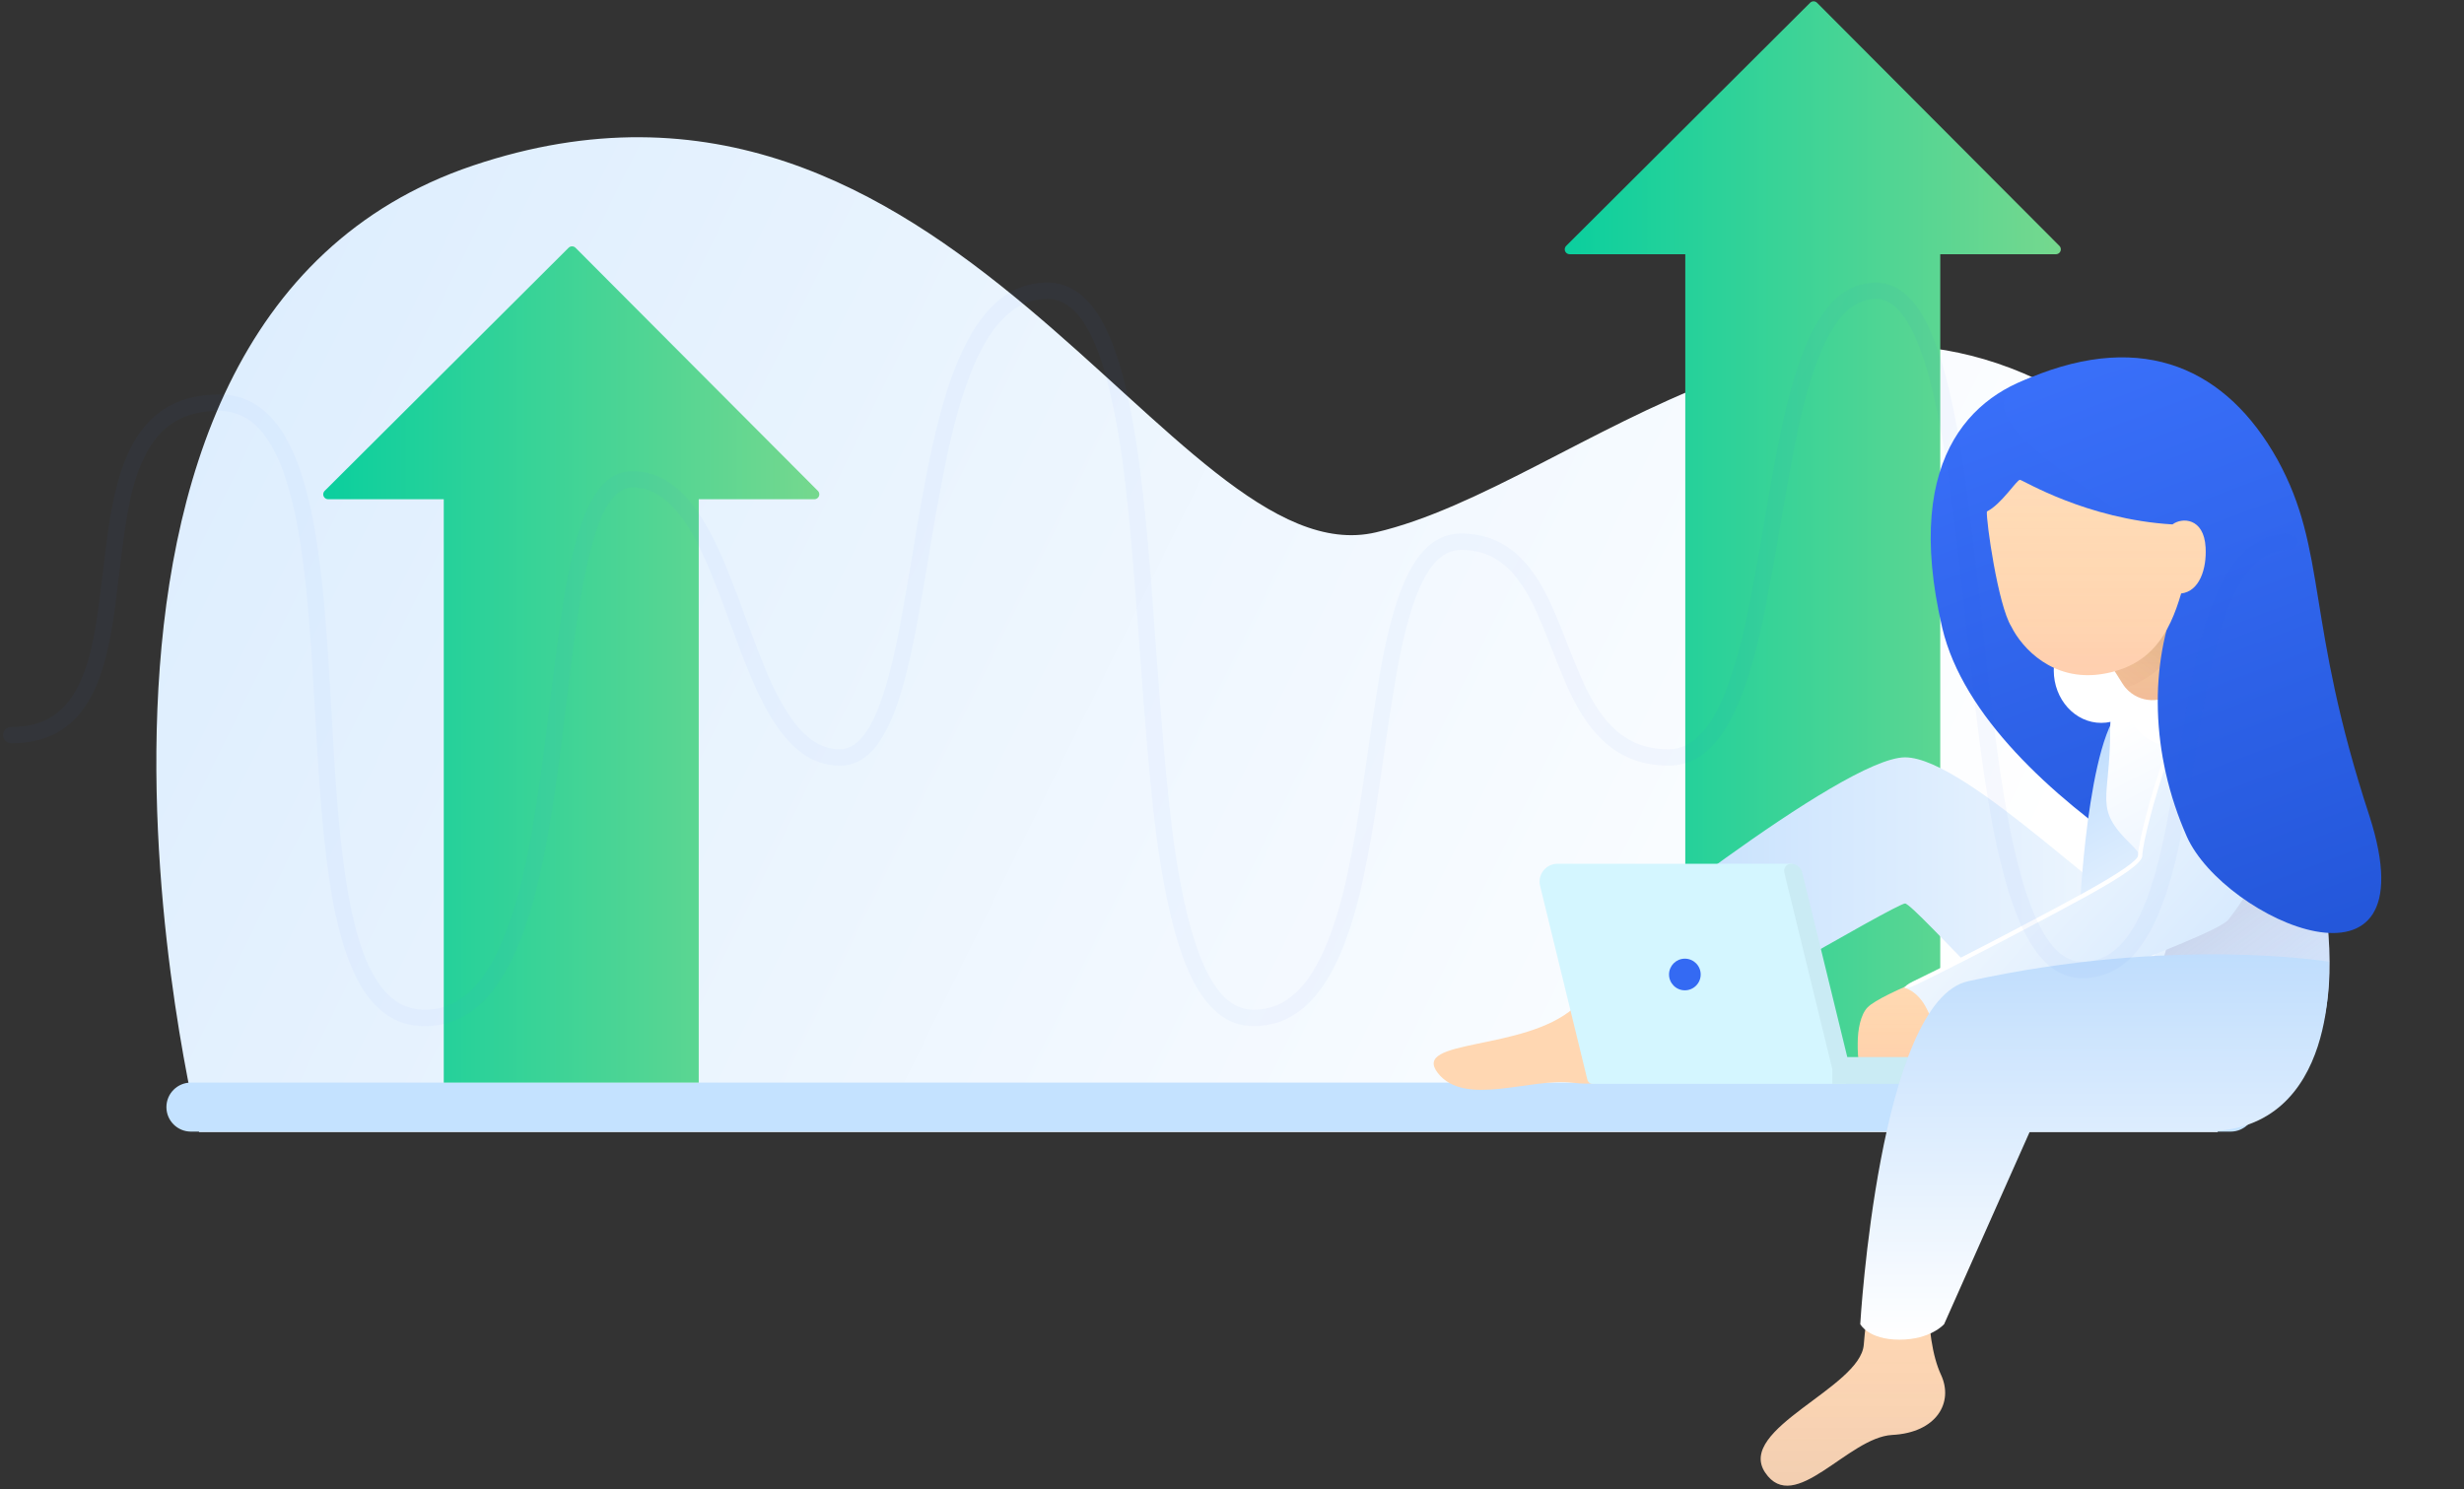 <?xml version="1.0" encoding="utf-8" ?>
<svg xmlns="http://www.w3.org/2000/svg" xmlns:xlink="http://www.w3.org/1999/xlink" width="574" height="347">
	<rect width="100%" height="100%" fill="#333333" stroke="none"/>
	<defs>
		<clipPath id="clip_0">
			<rect x="-147.252" y="-1184.263" width="1436.4" height="8495.708" clip-rule="evenodd"/>
		</clipPath>
		<linearGradient id="gradient_0" gradientUnits="userSpaceOnUse" x1="413.07" y1="232.26" x2="0" y2="29.116">
			<stop offset="0" stop-color="rgb(255,255,255)"/>
			<stop offset="0.936" stop-color="rgb(222,238,254)"/>
			<stop offset="1" stop-color="rgb(191,221,253)"/>
		</linearGradient>
	</defs>
	<g clip-path="url(#clip_0)">
		<path fill="url(#gradient_0)" stroke="none" transform="matrix(0.998 0 0 0.998 32.309 31.972)" d="M14.104 232.26C14.104 232.26 -33.172 44.061 78.022 6.616C189.216 -30.829 241.178 103.392 288.786 92.248C336.394 81.104 394.539 17.189 461.607 67.832C528.816 118.196 485.26 232.26 485.26 232.26L14.104 232.26Z"/>
	</g>
	<defs>
		<clipPath id="clip_1">
			<rect x="-147.252" y="-1184.263" width="1436.4" height="8495.708" clip-rule="evenodd"/>
		</clipPath>
	</defs>
	<g clip-path="url(#clip_1)">
		<path fill="rgb(196,226,255)" stroke="none" transform="matrix(0.998 0 0 0.998 38.767 252.234)" d="M5.723 8.67437e-14L481.838 0C484.999 4.33718e-14 487.561 2.562 487.561 5.723C487.561 8.883 484.999 11.445 481.838 11.445L5.723 11.445C2.562 11.445 0 8.883 0 5.723C0 2.562 2.562 8.67437e-14 5.723 8.67437e-14Z"/>
	</g>
	<defs>
		<clipPath id="clip_2">
			<rect x="-147.252" y="-1184.263" width="1436.4" height="8495.708" clip-rule="evenodd"/>
		</clipPath>
		<linearGradient id="gradient_1" gradientUnits="userSpaceOnUse" x1="0" y1="126.262" x2="115.792" y2="126.262">
			<stop offset="0" stop-color="rgb(11,207,158)"/>
			<stop offset="1" stop-color="rgb(117,216,142)"/>
		</linearGradient>
	</defs>
	<g clip-path="url(#clip_2)">
		<path fill="url(#gradient_1)" stroke="none" transform="matrix(0.998 0 0 0.998 364.517 0.311)" d="M28.132 59.04L1.145 59.04C0.512 59.04 0 58.528 0 57.896C0 57.592 0.121 57.3 0.337 57.085L57.27 0.334C57.718 -0.112 58.443 -0.111 58.889 0.337L58.889 0.337L58.889 0.337L115.458 57.088C115.904 57.536 115.903 58.26 115.455 58.706C115.241 58.92 114.95 59.04 114.647 59.04L87.647 59.04L87.647 252.462L28.132 252.462L28.132 59.04Z"/>
	</g>
	<defs>
		<clipPath id="clip_3">
			<rect x="-147.252" y="-1184.263" width="1436.4" height="8495.708" clip-rule="evenodd"/>
		</clipPath>
		<linearGradient id="gradient_2" gradientUnits="userSpaceOnUse" x1="0" y1="97.642" x2="115.792" y2="97.642">
			<stop offset="0" stop-color="rgb(11,207,158)"/>
			<stop offset="1" stop-color="rgb(117,216,142)"/>
		</linearGradient>
	</defs>
	<g clip-path="url(#clip_3)">
		<path fill="url(#gradient_2)" stroke="none" transform="matrix(0.998 0 0 0.998 75.3 57.393)" d="M28.132 59.04L1.145 59.04C0.512 59.04 0 58.528 0 57.896C0 57.592 0.121 57.3 0.337 57.085L57.27 0.334C57.718 -0.112 58.443 -0.111 58.889 0.337L58.889 0.337L58.889 0.337L115.458 57.088C115.904 57.536 115.903 58.26 115.455 58.706C115.241 58.92 114.95 59.04 114.647 59.04L87.647 59.04L87.647 195.237L28.132 195.237L28.132 59.04Z"/>
	</g>
	<defs>
		<clipPath id="clip_4">
			<rect x="-147.252" y="-1184.263" width="1436.4" height="8495.708" clip-rule="evenodd"/>
		</clipPath>
		<linearGradient id="gradient_3" gradientUnits="userSpaceOnUse" x1="70.037" y1="141.122" x2="16.933" y2="-3.09">
			<stop offset="0" stop-color="rgb(35,86,217)"/>
			<stop offset="1" stop-color="rgb(58,112,250)"/>
		</linearGradient>
	</defs>
	<g clip-path="url(#clip_4)">
		<path fill="url(#gradient_3)" stroke="none" transform="matrix(0.998 0 0 0.998 449.785 85.995)" d="M27.878 0.672C11.224 4.532 -7.011 18.995 2.687 60.458C12.453 101.705 85.649 134.687 85.649 134.687L63.817 19.145C63.817 19.145 44.864 -3.35 27.878 0.672Z"/>
	</g>
	<defs>
		<clipPath id="clip_5">
			<rect x="-147.252" y="-1184.263" width="1436.4" height="8495.708" clip-rule="evenodd"/>
		</clipPath>
	</defs>
	<g clip-path="url(#clip_5)">
		<path fill="rgb(255,215,178)" stroke="none" transform="matrix(0.998 0 0 0.998 335.863 258.651)" d="M-0.925 -8.676C-7.224 -16.752 19.113 -13.666 30.816 -23.847C42.519 -34.028 50.605 -39.823 50.605 -39.823L69.884 -32.792C69.884 -32.792 45.703 -24.264 45.628 -17.222C45.553 -10.18 40.503 -5.128 30.63 -6.387C20.756 -7.645 5.374 -0.6 -0.925 -8.676Z"/>
	</g>
	<defs>
		<clipPath id="clip_6">
			<rect x="-147.252" y="-1184.263" width="1436.4" height="8495.708" clip-rule="evenodd"/>
		</clipPath>
		<linearGradient id="gradient_4" gradientUnits="userSpaceOnUse" x1="35.884" y1="0" x2="35.884" y2="35.088">
			<stop offset="0" stop-color="rgb(167,167,238)" stop-opacity="0"/>
			<stop offset="1" stop-color="rgb(76,85,160)" stop-opacity="0.2"/>
		</linearGradient>
	</defs>
	<g clip-path="url(#clip_6)">
		<path fill="url(#gradient_4)" stroke="none" transform="matrix(0.998 0 0 0.998 335.863 258.651)" d="M-0.925 -8.676C-7.224 -16.752 19.113 -13.666 30.816 -23.847C42.519 -34.028 50.605 -39.823 50.605 -39.823L69.884 -32.792C69.884 -32.792 45.703 -24.264 45.628 -17.222C45.553 -10.18 40.503 -5.128 30.63 -6.387C20.756 -7.645 5.374 -0.6 -0.925 -8.676Z"/>
	</g>
	<defs>
		<clipPath id="clip_7">
			<rect x="-147.252" y="-1184.263" width="1436.4" height="8495.708" clip-rule="evenodd"/>
		</clipPath>
		<linearGradient id="gradient_5" gradientUnits="userSpaceOnUse" x1="167.042" y1="36.508" x2="-0" y2="36.508">
			<stop offset="0" stop-color="rgb(255,255,255)"/>
			<stop offset="1" stop-color="rgb(191,221,253)"/>
		</linearGradient>
	</defs>
	<g clip-path="url(#clip_7)">
		<path fill="url(#gradient_5)" stroke="none" transform="matrix(0.998 0 0 0.998 370.55 176.456)" d="M166.261 59.536C160.608 77.053 132.938 72.476 114.777 72.476C109.143 72.476 75.499 34.119 73.389 34.119C71.279 34.119 17.597 65.675 17.597 65.675C17.597 65.675 9.202 65.826 3.923 59.536C-1.356 53.247 0.469 47.082 0.469 47.082C0.469 47.082 58.74 8.23294e-16 73.389 0C88.037 0 125.226 38.805 132.311 38.805C151.062 38.805 171.913 42.019 166.261 59.536Z"/>
	</g>
	<defs>
		<clipPath id="clip_8">
			<rect x="-147.252" y="-1184.263" width="1436.4" height="8495.708" clip-rule="evenodd"/>
		</clipPath>
		<linearGradient id="gradient_6" gradientUnits="userSpaceOnUse" x1="33.987" y1="63.776" x2="3.146" y2="7.718">
			<stop offset="0" stop-color="rgb(255,255,255)"/>
			<stop offset="1" stop-color="rgb(191,221,253)"/>
		</linearGradient>
	</defs>
	<g clip-path="url(#clip_8)">
		<path fill="url(#gradient_6)" stroke="none" transform="matrix(0.998 0 0 0.998 484.509 164.075)" d="M12.117 0C2.591 -1.78041e-14 1.07092e-12 45.237 0 48.402C-1.10471e-12 51.566 12.516 54.607 14 53.021C15.483 51.434 27.119 30.442 28.24 21.191C29.361 11.94 21.643 1.92414e-14 12.117 0Z"/>
	</g>
	<defs>
		<clipPath id="clip_9">
			<rect x="-147.252" y="-1184.263" width="1436.4" height="8495.708" clip-rule="evenodd"/>
		</clipPath>
	</defs>
	<g clip-path="url(#clip_9)">
		<path fill="rgb(255,217,180)" stroke="none" transform="matrix(0.998 0 0 0.998 432.762 227.248)" d="M15.966 0.594C9.748 3.077 3.968 5.797 2.322 7.46C0.676 9.122 0 12.68 0 15.871C0 19.062 -0.171 24.869 6.091 23.611C12.353 22.354 22.559 10.924 22.559 7.46C22.559 3.995 22.184 -1.889 15.966 0.594Z"/>
	</g>
	<defs>
		<clipPath id="clip_10">
			<rect x="-147.252" y="-1184.263" width="1436.4" height="8495.708" clip-rule="evenodd"/>
		</clipPath>
		<linearGradient id="gradient_7" gradientUnits="userSpaceOnUse" x1="11.279" y1="0" x2="11.279" y2="23.787">
			<stop offset="0" stop-color="rgb(255,198,44)" stop-opacity="0"/>
			<stop offset="1" stop-color="rgb(255,102,99)" stop-opacity="0.102"/>
		</linearGradient>
	</defs>
	<g clip-path="url(#clip_10)">
		<path fill="url(#gradient_7)" stroke="none" transform="matrix(0.998 0 0 0.998 432.762 227.248)" d="M15.966 0.594C9.748 3.077 3.968 5.797 2.322 7.46C0.676 9.122 0 12.68 0 15.871C0 19.062 -0.171 24.869 6.091 23.611C12.353 22.354 22.559 10.924 22.559 7.46C22.559 3.995 22.184 -1.889 15.966 0.594Z"/>
	</g>
	<defs>
		<clipPath id="clip_11">
			<rect x="-147.252" y="-1184.263" width="1436.4" height="8495.708" clip-rule="evenodd"/>
		</clipPath>
	</defs>
	<g clip-path="url(#clip_11)">
		<path fill="rgb(212,246,255)" stroke="none" transform="matrix(0.998 0 0 0.998 358.655 201.249)" d="M4.178 2.70616e-15L59.011 0L71.542 51.389L12.375 51.389C11.798 51.389 11.295 50.994 11.158 50.433L0.12 5.168C-0.427 2.926 0.947 0.666 3.188 0.119C3.512 0.04 3.845 3.77208e-15 4.178 2.70616e-15Z"/>
	</g>
	<defs>
		<clipPath id="clip_12">
			<rect x="-147.252" y="-1184.263" width="1436.4" height="8495.708" clip-rule="evenodd"/>
		</clipPath>
	</defs>
	<g clip-path="url(#clip_12)">
		<path fill="rgb(52,106,243)" stroke="none" transform="matrix(0.998 0 0 0.998 388.809 223.361)" d="M3.695 7.389C5.735 7.389 7.389 5.735 7.389 3.695C7.389 1.654 5.735 0 3.695 0C1.654 0 0 1.654 0 3.695C0 5.735 1.654 7.389 3.695 7.389Z"/>
	</g>
	<defs>
		<clipPath id="clip_13">
			<rect x="-147.252" y="-1184.263" width="1436.4" height="8495.708" clip-rule="evenodd"/>
		</clipPath>
	</defs>
	<g clip-path="url(#clip_13)">
		<path fill="rgb(202,235,244)" stroke="none" transform="matrix(0.998 0 0 0.998 415.612 201.249)" d="M14.748 45.122L51.612 45.122C53.344 45.122 54.748 46.525 54.748 48.256C54.748 49.986 53.344 51.389 51.612 51.389L11.26 51.389L11.26 47.963L0.047 2.03C-0.168 1.149 0.372 0.261 1.253 0.047C1.381 0.016 1.511 2.40632e-17 1.643 0C2.87 -2.25244e-16 3.938 0.838 4.229 2.03L14.748 45.122Z"/>
	</g>
	<defs>
		<clipPath id="clip_14">
			<rect x="-147.252" y="-1184.263" width="1436.4" height="8495.708" clip-rule="evenodd"/>
		</clipPath>
		<linearGradient id="gradient_8" gradientUnits="userSpaceOnUse" x1="5.786" y1="14.556" x2="62.495" y2="120.283">
			<stop offset="0" stop-color="rgb(255,255,255)"/>
			<stop offset="1" stop-color="rgb(191,221,253)"/>
		</linearGradient>
	</defs>
	<g clip-path="url(#clip_14)">
		<path fill="url(#gradient_8)" stroke="none" transform="matrix(0.998 0 0 0.998 490.666 153.26)" d="M0.915 16.916C0.915 -19.128 49.358 4.533 52.055 67.925C54.6 131.555 -11.16 85.355 7.384 73.635C17.078 67.426 12.992 50.562 5.76 43.545C-3.121 34.927 0.915 33.4 0.915 16.916Z"/>
	</g>
	<defs>
		<clipPath id="clip_15">
			<rect x="-147.252" y="-1184.263" width="1436.4" height="8495.708" clip-rule="evenodd"/>
		</clipPath>
		<linearGradient id="gradient_9" gradientUnits="userSpaceOnUse" x1="0" y1="0" x2="42.812" y2="56.253">
			<stop offset="0" stop-color="rgb(70,77,137)" stop-opacity="0.298"/>
			<stop offset="1" stop-color="rgb(167,167,238)" stop-opacity="0"/>
		</linearGradient>
	</defs>
	<g clip-path="url(#clip_15)">
		<path fill="url(#gradient_9)" stroke="none" transform="matrix(0.998 0 0 0.998 499.844 195.218)" d="M11.557 55.733C7.153 53.654 3.114 50.701 0.114 47.511C2.155 33.485 8.86 0 26.344 0C31.897 0 36.781 2.998 40.672 7.585C41.815 13.242 42.577 19.342 42.854 25.863C43.48 41.509 39.976 50.514 34.61 55.025C26.273 56.641 17.995 56.421 11.557 55.733L11.557 55.733Z" fill-rule="evenodd"/>
	</g>
	<defs>
		<clipPath id="clip_16">
			<rect x="-147.252" y="-1184.263" width="1436.4" height="8495.708" clip-rule="evenodd"/>
		</clipPath>
	</defs>
	<g clip-path="url(#clip_16)">
		<path fill="rgb(255,255,255)" stroke="none" transform="matrix(0.998 0 0 0.998 478.433 143.957)" d="M11.084 24.519C17.206 24.519 22.168 19.03 22.168 12.259C22.168 5.489 17.206 0 11.084 0C4.962 0 0 5.489 0 12.259C0 19.03 4.962 24.519 11.084 24.519Z"/>
	</g>
	<defs>
		<clipPath id="clip_17">
			<rect x="-147.252" y="-1184.263" width="1436.4" height="8495.708" clip-rule="evenodd"/>
		</clipPath>
	</defs>
	<g clip-path="url(#clip_17)">
		<path fill="rgb(255,255,255)" stroke="none" transform="matrix(0.998 0 0 0.998 494.849 149.318)" d="M11.084 24.519C17.206 24.519 22.168 19.03 22.168 12.259C22.168 5.489 17.206 0 11.084 0C4.962 0 0 5.489 0 12.259C0 19.03 4.962 24.519 11.084 24.519Z"/>
	</g>
	<defs>
		<clipPath id="clip_18">
			<rect x="-147.252" y="-1184.263" width="1436.4" height="8495.708" clip-rule="evenodd"/>
		</clipPath>
	</defs>
	<g clip-path="url(#clip_18)">
		<path fill="rgb(241,199,158)" stroke="none" transform="matrix(0.998 0 0 0.998 484.92 132.293)" d="M0 11.851L18.187 0L24.442 10.688C27.717 16.285 26.992 23.358 22.648 28.174C19.601 31.553 14.39 31.821 11.011 28.773C10.449 28.266 9.959 27.683 9.556 27.042L0 11.851Z"/>
	</g>
	<defs>
		<clipPath id="clip_19">
			<rect x="-147.252" y="-1184.263" width="1436.4" height="8495.708" clip-rule="evenodd"/>
		</clipPath>
		<linearGradient id="gradient_10" gradientUnits="userSpaceOnUse" x1="13.24" y1="0" x2="13.24" y2="30.894">
			<stop offset="0" stop-color="rgb(255,198,44)" stop-opacity="0"/>
			<stop offset="1" stop-color="rgb(255,102,99)" stop-opacity="0.102"/>
		</linearGradient>
	</defs>
	<g clip-path="url(#clip_19)">
		<path fill="url(#gradient_10)" stroke="none" transform="matrix(0.998 0 0 0.998 484.92 132.293)" d="M0 11.851L18.187 0L24.442 10.688C27.717 16.285 26.992 23.358 22.648 28.174C19.601 31.553 14.39 31.821 11.011 28.773C10.449 28.266 9.959 27.683 9.556 27.042L0 11.851Z"/>
	</g>
	<defs>
		<clipPath id="clip_20">
			<rect x="-147.252" y="-1184.263" width="1436.4" height="8495.708" clip-rule="evenodd"/>
		</clipPath>
		<linearGradient id="gradient_11" gradientUnits="userSpaceOnUse" x1="16.312" y1="6.441" x2="0" y2="28.047">
			<stop offset="0" stop-color="rgb(0,0,0)" stop-opacity="0.102"/>
			<stop offset="1" stop-color="rgb(255,102,99)" stop-opacity="0"/>
		</linearGradient>
	</defs>
	<g clip-path="url(#clip_20)">
		<path fill="url(#gradient_11)" stroke="none" transform="matrix(0.998 0 0 0.998 484.92 132.293)" d="M25.48 12.841C22.97 19.915 17.369 25.526 10.3 28.047C10.027 27.732 9.778 27.396 9.556 27.042L0 11.851L18.187 0L24.442 10.688C24.85 11.386 25.196 12.106 25.48 12.841L25.48 12.841Z"/>
	</g>
	<defs>
		<clipPath id="clip_21">
			<rect x="-147.252" y="-1184.263" width="1436.4" height="8495.708" clip-rule="evenodd"/>
		</clipPath>
		<linearGradient id="gradient_12" gradientUnits="userSpaceOnUse" x1="9.923" y1="12.058" x2="107.182" y2="99.645">
			<stop offset="0" stop-color="rgb(255,255,255)"/>
			<stop offset="1" stop-color="rgb(191,221,253)"/>
		</linearGradient>
	</defs>
	<g clip-path="url(#clip_21)">
		<path fill="url(#gradient_12)" stroke="none" transform="matrix(0.998 0 0 0.998 443.48 156.657)" d="M75.764 0C64.711 2.08631e-14 55.194 39.133 55.194 43.113C55.194 47.093 0 73.555 0 73.555C0 73.555 3.37 74.287 5.444 78.698C7.519 83.109 10.21 83.519 10.21 83.519C10.21 83.519 72.316 62.101 75.764 57.757C79.212 53.412 89.012 39.484 89.372 22.336C89.732 5.188 86.817 -1.91245e-14 75.764 0Z"/>
	</g>
	<defs>
		<clipPath id="clip_22">
			<rect x="-147.252" y="-1184.263" width="1436.4" height="8495.708" clip-rule="evenodd"/>
		</clipPath>
	</defs>
	<g clip-path="url(#clip_22)">
		<path fill="rgb(255,255,255)" stroke="none" transform="matrix(0.998 0 0 0.998 443.802 155.82)" d="M75.441 0C75.719 0 75.945 0.226 75.945 0.504C75.945 0.782 75.719 1.008 75.441 1.008C70.871 1.008 65.968 8.485 61.484 20.741C58.28 29.499 55.374 41.036 55.374 43.617C55.374 45.248 51.185 48.219 42.407 53.07C35.491 56.893 15.134 67.704 2.576 73.76C2.499 73.798 2.421 73.835 2.343 73.873C-0.43 75.21 -0.915 74.325 1.826 73.004C1.911 72.963 1.995 72.923 2.079 72.882C14.644 66.822 35.009 56.008 41.92 52.188C50.085 47.676 54.367 44.639 54.367 43.617C54.367 40.886 57.296 29.256 60.538 20.395C65.183 7.699 70.231 9.54622e-15 75.441 0Z"/>
	</g>
	<defs>
		<clipPath id="clip_23">
			<rect x="-147.252" y="-1184.263" width="1436.4" height="8495.708" clip-rule="evenodd"/>
		</clipPath>
		<linearGradient id="gradient_13" gradientUnits="userSpaceOnUse" x1="72.012" y1="141.022" x2="17.41" y2="-3.088">
			<stop offset="0" stop-color="rgb(35,86,217)"/>
			<stop offset="1" stop-color="rgb(58,112,250)"/>
		</linearGradient>
	</defs>
	<g clip-path="url(#clip_23)">
		<path fill="url(#gradient_13)" stroke="none" transform="matrix(0.998 0 0 0.998 466.822 83.259)" d="M40.692 55.476C33.932 71.613 34.108 92.46 42.707 111.903C51.42 131.398 99.965 152.93 85.364 107.201C70.264 61.301 75.619 45.277 63.867 23.903C52.091 2.781 32.817 -6.348 6.096 4.758C-20.116 15.941 47.076 39.357 40.692 55.476Z"/>
	</g>
	<defs>
		<clipPath id="clip_24">
			<rect x="-147.252" y="-1184.263" width="1436.4" height="8495.708" clip-rule="evenodd"/>
		</clipPath>
	</defs>
	<g clip-path="url(#clip_24)">
		<path fill="rgb(255,219,184)" stroke="none" transform="matrix(0.998 0 0 0.998 462.841 111.793)" d="M7.736 0C8.297 1.90588e-14 23.287 9.237 43.339 10.412C45.472 8.771 50.691 8.771 51.065 15.786C51.348 20.766 49.645 26.05 45.355 26.534C42.63 35.897 38.312 43.535 26.881 45.343C15.451 47.152 8.219 39.312 5.721 34.26C2.602 29.278 -0.199 9.446 0.011 7.389C3.366 5.763 6.968 -1.91361e-14 7.736 0Z"/>
	</g>
	<defs>
		<clipPath id="clip_25">
			<rect x="-147.252" y="-1184.263" width="1436.4" height="8495.708" clip-rule="evenodd"/>
		</clipPath>
		<linearGradient id="gradient_14" gradientUnits="userSpaceOnUse" x1="25.547" y1="0" x2="25.547" y2="45.609">
			<stop offset="0" stop-color="rgb(255,198,44)" stop-opacity="0"/>
			<stop offset="1" stop-color="rgb(255,102,99)" stop-opacity="0.102"/>
		</linearGradient>
	</defs>
	<g clip-path="url(#clip_25)">
		<path fill="url(#gradient_14)" stroke="none" transform="matrix(0.998 0 0 0.998 462.841 111.793)" d="M7.736 0C8.297 1.90588e-14 23.287 9.237 43.339 10.412C45.472 8.771 50.691 8.771 51.065 15.786C51.348 20.766 49.645 26.05 45.355 26.534C42.63 35.897 38.312 43.535 26.881 45.343C15.451 47.152 8.219 39.312 5.721 34.26C2.602 29.278 -0.199 9.446 0.011 7.389C3.366 5.763 6.968 -1.91361e-14 7.736 0Z"/>
	</g>
	<defs>
		<clipPath id="clip_26">
			<rect x="-147.252" y="-1184.263" width="1436.4" height="8495.708" clip-rule="evenodd"/>
		</clipPath>
	</defs>
	<g clip-path="url(#clip_26)">
		<path fill="rgb(255,215,178)" stroke="none" transform="matrix(0.998 0 0 0.998 410.162 300.445)" d="M1.043 42.736C-5.8 32.553 23.236 22.955 24.058 12.921C24.606 6.232 25.378 2.429 26.372 1.513L39.045 0C39.069 8.961 40.083 15.599 42.088 19.913C45.096 26.385 41.048 33.417 30.709 33.952C20.37 34.487 7.886 52.919 1.043 42.736Z"/>
	</g>
	<defs>
		<clipPath id="clip_27">
			<rect x="-147.252" y="-1184.263" width="1436.4" height="8495.708" clip-rule="evenodd"/>
		</clipPath>
		<linearGradient id="gradient_15" gradientUnits="userSpaceOnUse" x1="21.529" y1="0" x2="21.529" y2="45.798">
			<stop offset="0" stop-color="rgb(167,167,238)" stop-opacity="0"/>
			<stop offset="1" stop-color="rgb(76,85,160)" stop-opacity="0.118"/>
		</linearGradient>
	</defs>
	<g clip-path="url(#clip_27)">
		<path fill="url(#gradient_15)" fill-opacity="0.588" stroke="none" transform="matrix(0.998 0 0 0.998 410.162 300.445)" d="M1.043 42.736C-5.8 32.553 23.236 22.955 24.058 12.921C24.606 6.232 25.378 2.429 26.372 1.513L39.045 0C39.069 8.961 40.083 15.599 42.088 19.913C45.096 26.385 41.048 33.417 30.709 33.952C20.37 34.487 7.886 52.919 1.043 42.736Z"/>
	</g>
	<defs>
		<clipPath id="clip_28">
			<rect x="-147.252" y="-1184.263" width="1436.4" height="8495.708" clip-rule="evenodd"/>
		</clipPath>
		<linearGradient id="gradient_16" gradientUnits="userSpaceOnUse" x1="54.693" y1="89.951" x2="54.693" y2="-0.001">
			<stop offset="0" stop-color="rgb(255,255,255)"/>
			<stop offset="1" stop-color="rgb(191,221,253)"/>
		</linearGradient>
	</defs>
	<g clip-path="url(#clip_28)">
		<path fill="url(#gradient_16)" stroke="none" transform="matrix(0.998 0 0 0.998 433.355 221.885)" d="M80.63 41.785C69.862 41.785 46.444 41.785 39.607 41.785C39.607 41.785 19.576 86.809 19.576 86.809C19.576 86.809 16.44 90.427 9.158 90.427C1.877 90.427 0 86.809 0 86.809C0 86.809 4.359 11.321 25.194 6.741C73.304 -3.837 109.321 2.184 109.321 2.184C109.321 2.184 112.11 41.785 80.63 41.785Z"/>
	</g>
	<defs>
		<clipPath id="clip_29">
			<rect x="-147.252" y="-1184.263" width="1436.4" height="8495.708" clip-rule="evenodd"/>
		</clipPath>
		<linearGradient id="gradient_17" gradientUnits="userSpaceOnUse" x1="437.901" y1="182.135" x2="105.872" y2="-3.988">
			<stop offset="0" stop-color="rgb(35,86,217)" stop-opacity="0.192"/>
			<stop offset="1" stop-color="rgb(58,112,250)" stop-opacity="0.192"/>
		</linearGradient>
	</defs>
	<g clip-path="url(#clip_29)">
		<path fill="url(#gradient_17)" fill-opacity="0.192" stroke="none" transform="matrix(0.998 0 0 0.998 0.724 65.841)" d="M534.424 59.283C534.768 58.575 535.625 59.425 535.63 60.478C535.635 61.532 534.785 62.39 533.731 62.395C527.35 62.423 522.729 67.125 519.13 76.684C516.275 84.269 514.681 92.003 511.674 110.42C508.553 129.529 506.886 137.565 503.837 145.562C499.654 156.533 493.766 162.413 485.277 162.39C480.642 162.403 476.753 159.716 473.561 154.716C470.788 150.372 468.477 144.212 466.478 136.191C463.33 123.561 461.436 109.9 458.35 81.4C458.294 80.882 458.236 80.346 458.162 79.662C458.14 79.455 458.012 78.267 457.975 77.925C454.941 49.87 453.287 37.575 450.504 25.834C447.023 11.147 442.604 3.815 437.202 3.815C431.293 3.815 426.736 9.011 423.002 19.567C420.041 27.937 418.283 36.425 414.828 56.703C411.321 77.286 409.549 85.849 406.496 94.493C402.293 106.39 396.715 112.763 388.751 112.766C381.176 112.763 375.425 109.803 370.905 104.179C367.55 100.004 365.429 95.583 361.826 86.367C361.759 86.197 361.692 86.025 361.601 85.791C361.488 85.503 361.488 85.503 361.376 85.216C357.985 76.536 356.183 72.695 353.44 69.133C350 64.667 345.883 62.423 340.31 62.395C335.561 62.419 331.923 66.713 328.991 75.607C326.584 82.905 325.071 91.13 322.576 108.415C322.481 109.073 322.101 111.714 322.005 112.375C321.782 113.923 321.602 115.163 321.426 116.359C318.689 134.985 316.428 145.881 312.827 155.003C308.062 167.074 301.343 173.584 291.85 173.584C286.715 173.584 282.492 170.728 279.144 165.396C276.221 160.743 273.908 154.149 272.033 145.557C269.097 132.108 267.664 118.156 265.4 86.93C265.372 86.546 265.347 86.195 265.294 85.461C263.037 54.313 261.718 41.188 258.984 28.28C255.524 11.948 250.565 3.815 243.78 3.815C236.476 3.815 230.906 9.122 226.457 19.672C222.812 28.318 220.268 39.145 217.261 56.705C216.979 58.348 216.695 60.036 216.327 62.241C216.303 62.388 215.611 66.541 215.411 67.736C212.792 83.382 211.113 91.471 208.707 98.423C205.475 107.763 201.298 112.763 195.33 112.766C188.997 112.768 183.942 109.004 179.555 101.954C176.36 96.819 174.175 91.618 169.776 79.671C169.663 79.363 169.663 79.363 169.549 79.056C165.185 67.203 163.005 62.027 159.912 57.093C156.032 50.902 151.882 47.843 146.879 47.843C143.108 47.843 140.03 52.084 137.525 60.96C135.422 68.411 134.036 77.208 131.903 94.663C131.772 95.735 131.191 100.515 131.033 101.808C130.691 104.606 130.409 106.869 130.129 109.049C127.537 129.233 125.003 142.28 121.055 152.705C115.925 166.255 108.654 173.584 98.428 173.584C88.2 173.584 81.874 165.34 78.156 149.934C76.637 143.644 75.528 136.139 74.656 126.883C73.997 119.895 73.607 113.996 72.84 100.644C72.82 100.302 72.82 100.302 72.801 99.96C72.05 86.899 71.635 80.7 70.961 73.684C70.082 64.53 68.963 57.117 67.448 50.965C63.988 36.912 58.574 29.961 50.365 29.933C41.746 29.962 36.33 33.659 32.839 41.008C30.061 46.856 28.823 53.255 27.201 67.053C27.168 67.332 27.157 67.424 27.079 68.095C26.244 75.207 25.816 78.416 25.122 82.181C24.198 87.198 23.049 91.281 21.494 94.723C17.695 103.139 11.425 107.579 1.9 107.542C0.847 107.538 -0.004 106.68 1.4931e-05 105.627C0.004 104.573 0.861 103.723 1.915 103.727C9.863 103.758 14.812 100.254 18.017 93.153C20.567 87.506 21.649 81.636 23.29 67.651C23.368 66.979 23.379 66.887 23.412 66.607C24.214 59.781 24.715 56.145 25.47 52.243C26.46 47.122 27.707 42.92 29.393 39.371C33.494 30.739 40.213 26.152 50.365 26.118C60.822 26.153 67.323 34.498 71.153 50.053C72.719 56.413 73.863 63.996 74.758 73.319C75.439 80.4 75.856 86.631 76.609 99.742C76.629 100.083 76.629 100.083 76.649 100.425C77.413 113.73 77.801 119.599 78.454 126.525C79.311 135.615 80.395 142.953 81.864 149.039C85.218 162.932 90.463 169.769 98.428 169.769C106.723 169.769 112.856 163.586 117.488 151.354C121.298 141.291 123.789 128.463 126.345 108.563C126.624 106.392 126.905 104.136 127.246 101.345C127.404 100.054 127.985 95.274 128.116 94.201C130.274 76.54 131.678 67.632 133.854 59.924C136.781 49.554 140.791 44.028 146.879 44.028C153.419 44.028 158.636 47.873 163.145 55.067C166.43 60.309 168.667 65.62 173.129 77.738C173.243 78.045 173.243 78.045 173.356 78.353C177.659 90.039 179.788 95.108 182.794 99.939C186.554 105.98 190.545 108.953 195.329 108.951C199.162 108.949 202.347 105.137 205.102 97.175C207.413 90.497 209.066 82.534 211.648 67.106C211.848 65.913 212.539 61.762 212.564 61.613C212.933 59.404 213.218 57.71 213.5 56.061C216.555 38.222 219.148 27.188 222.942 18.19C227.922 6.38 234.618 4.33719e-14 243.78 0C248.717 -2.71074e-14 252.761 2.813 255.955 8.049C258.733 12.606 260.931 19.063 262.716 27.49C264.269 34.82 265.505 43.585 266.591 54.402C267.415 62.6 267.97 69.612 269.099 85.185C269.152 85.92 269.177 86.27 269.205 86.654C271.454 117.679 272.878 131.542 275.76 144.743C279.403 161.431 284.638 169.769 291.85 169.769C299.459 169.769 305.026 164.375 309.278 153.603C312.737 144.842 314.956 134.144 317.651 115.804C317.827 114.612 318.006 113.375 318.229 111.83C318.325 111.17 318.705 108.529 318.8 107.87C321.329 90.348 322.865 82.002 325.367 74.412C328.757 64.132 333.431 58.615 340.31 58.58C347.139 58.615 352.335 61.447 356.463 66.806C359.506 70.757 361.403 74.8 364.93 83.828C365.042 84.116 365.042 84.116 365.154 84.403C365.246 84.637 365.313 84.809 365.379 84.978C368.84 93.83 370.85 98.02 373.879 101.789C377.698 106.541 382.375 108.948 388.751 108.951C394.635 108.948 399.176 103.762 402.898 93.222C405.85 84.866 407.602 76.405 411.055 56.133C414.563 35.544 416.343 26.953 419.405 18.295C423.62 6.381 429.216 0 437.202 0C441.444 0 444.971 2.586 447.849 7.361C450.333 11.483 452.408 17.324 454.216 24.954C457.051 36.911 458.715 49.283 461.767 77.515C461.804 77.857 461.933 79.045 461.955 79.252C462.029 79.936 462.087 80.471 462.143 80.99C465.209 109.304 467.09 122.871 470.179 135.268C474.05 150.801 479.024 158.592 485.277 158.575C491.849 158.593 496.591 153.857 500.272 144.203C503.193 136.542 504.834 128.634 507.848 110.177C510.961 91.112 512.58 83.255 515.56 75.34C519.654 64.465 525.401 58.617 533.714 58.58L534.424 59.283Z"/>
	</g>
</svg>
